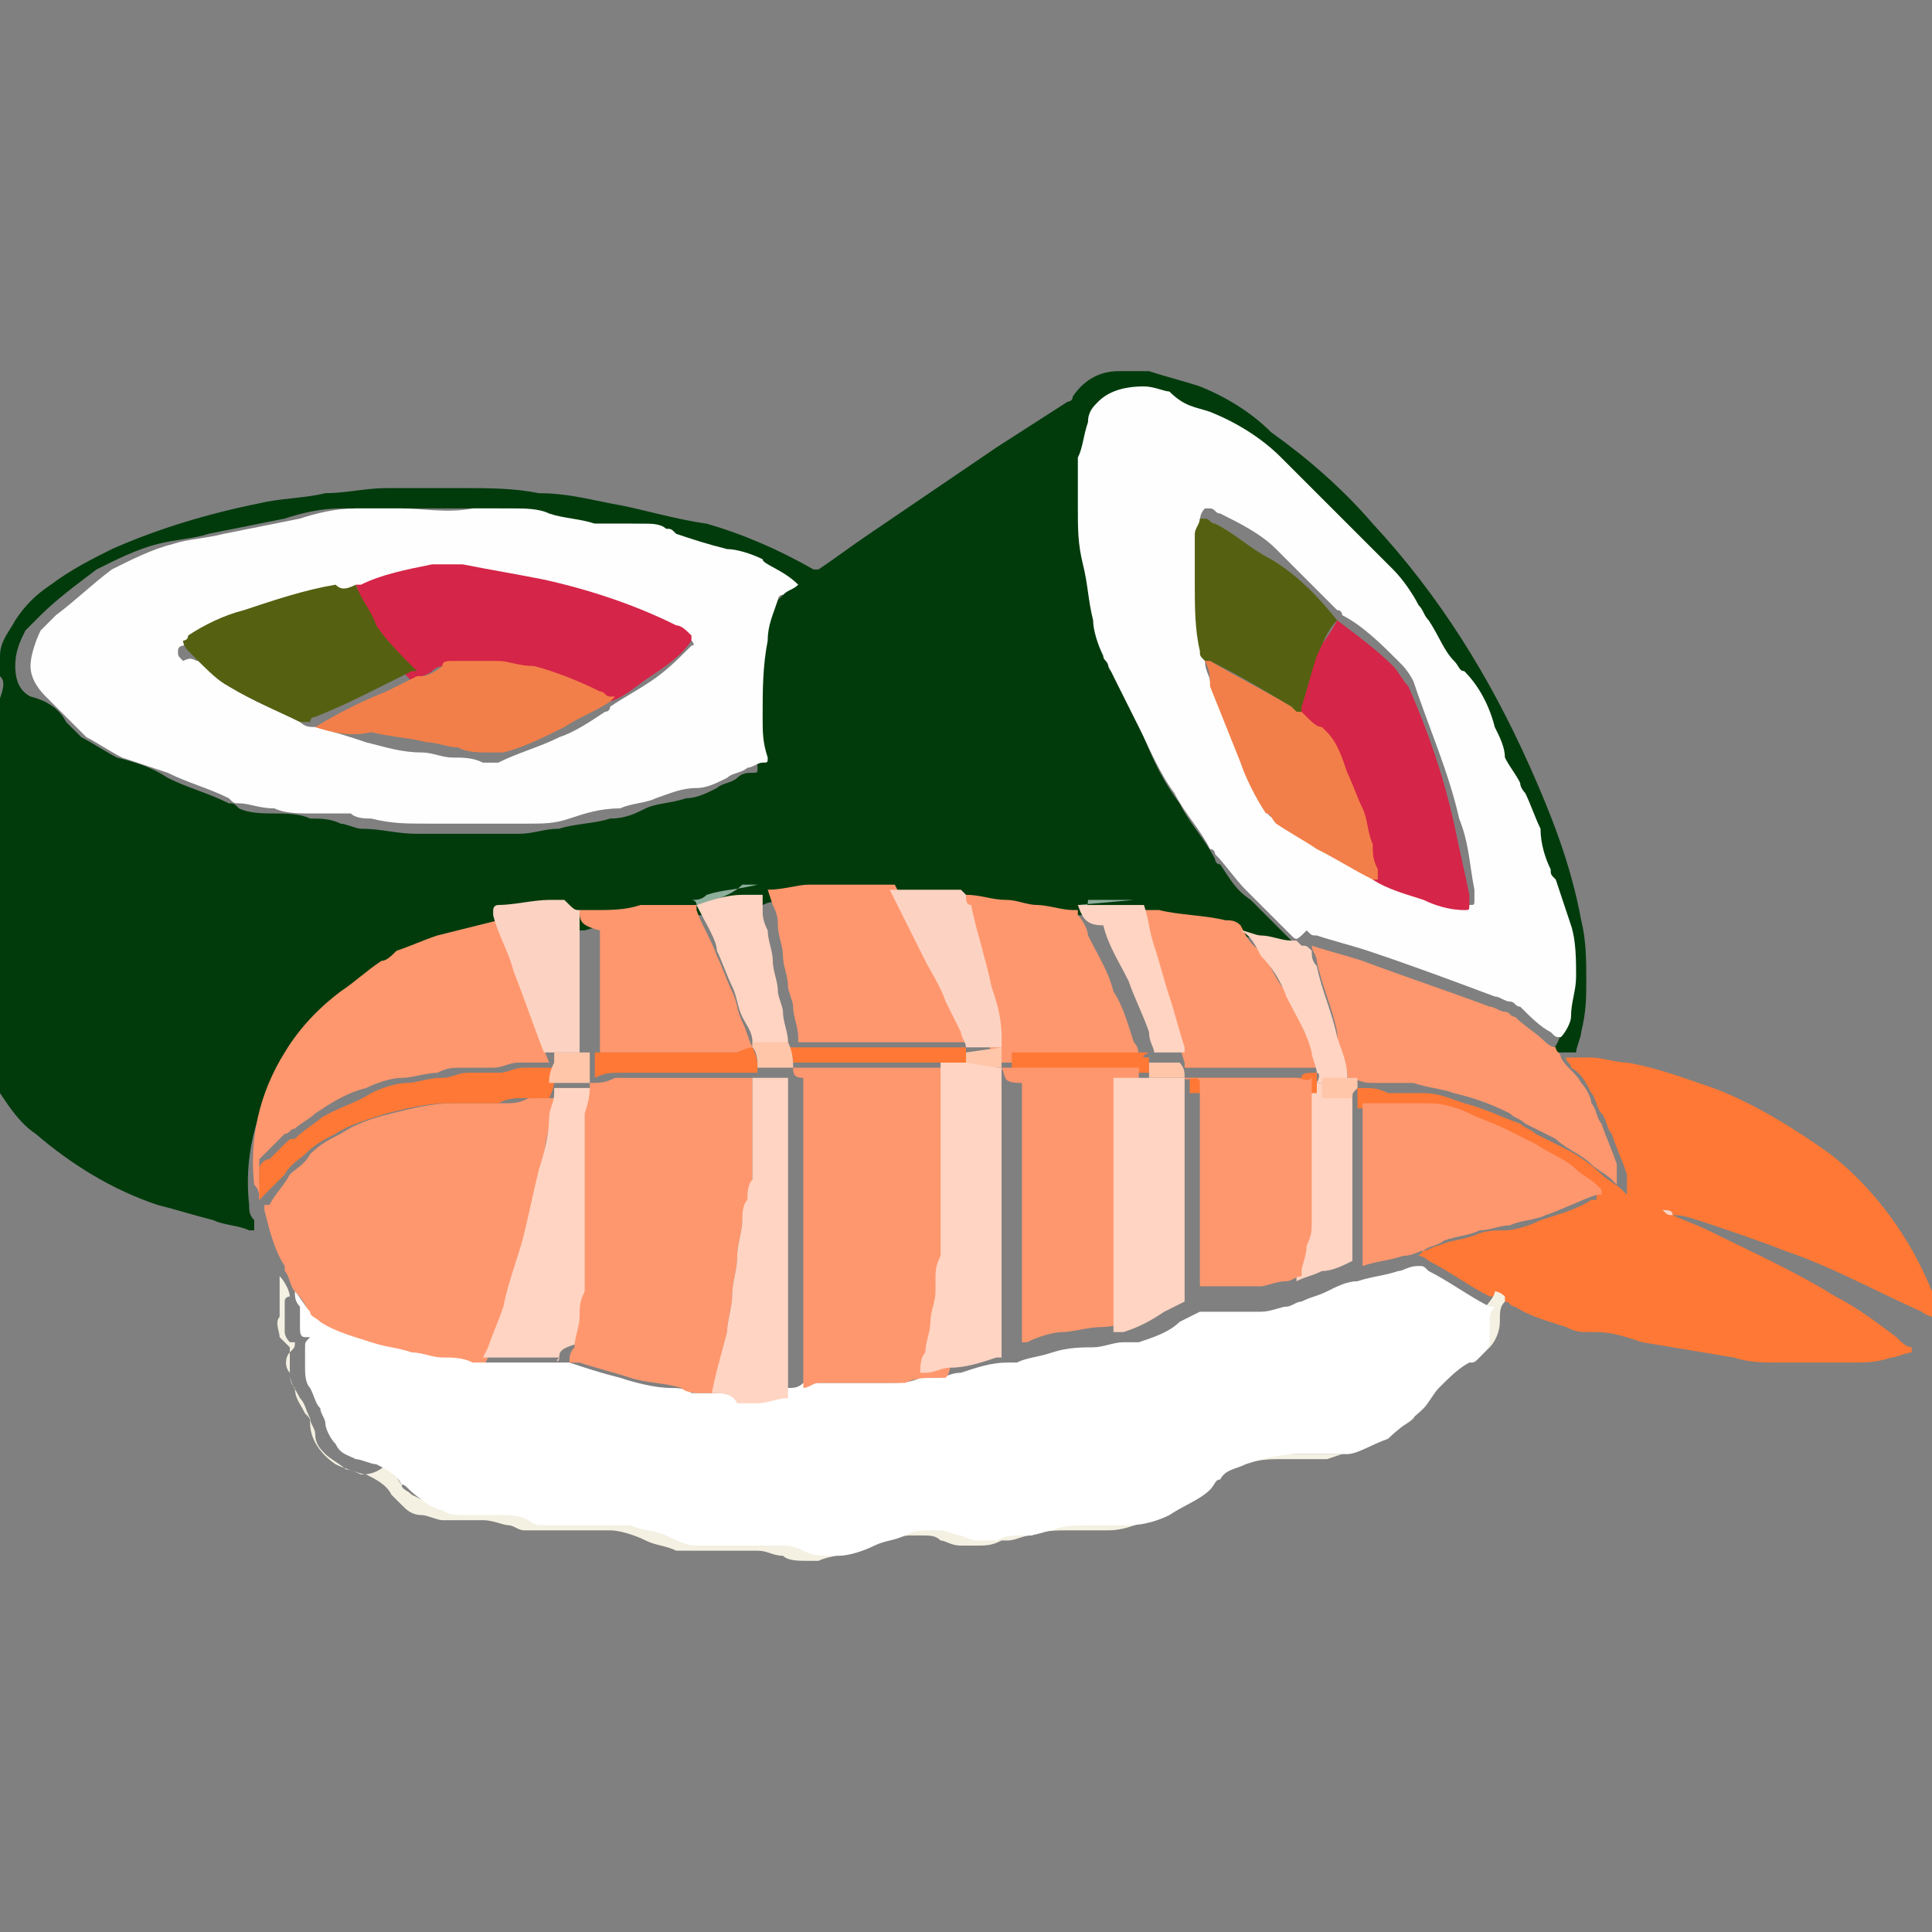 <?xml version="1.0" encoding="utf-8"?>
<!-- Generator: Adobe Illustrator 21.0.0, SVG Export Plug-In . SVG Version: 6.00 Build 0)  -->
<svg version="1.1" id="Слой_1" xmlns="http://www.w3.org/2000/svg" xmlns:xlink="http://www.w3.org/1999/xlink" x="0px" y="0px"
	 viewBox="0 0 38 38" style="enable-background:new 0 0 38 38;" xml:space="preserve">
<rect x="0" y="0" width="38" height="38" fill="#808080" stroke="none"/>
<style type="text/css">
	.st0{fill:#013B0C;}
	.st1{fill:#FF7835;}
	.st2{fill:#F4F0E2;}
	.st3{fill:#8CAE9A;}
	.st4{fill:#FEFEFE;}
	.st5{fill:#FF976E;}
	.st6{fill:#FCD3C2;}
	.st7{fill:#FFD4C2;}
	.st8{fill:#FFFFFF;}
	.st9{fill:#FFC6AA;}
	.st10{fill:#D52548;}
	.st11{fill:#556111;}
	.st12{fill:#F27F49;}
</style>
<path class="st0" d="M0,13.3V13c0,0,0-0.1,0-0.1c0-0.3,0.2-0.5,0.3-0.7c0.2-0.3,0.4-0.5,0.7-0.7c0.4-0.3,0.8-0.5,1.2-0.7
	c0.9-0.4,1.9-0.7,2.9-0.9c0.4-0.1,0.9-0.1,1.3-0.2c0.4,0,0.8-0.1,1.2-0.1c0.5,0,1,0,1.5,0c0.5,0,1,0,1.5,0.1c0.5,0,0.9,0.1,1.4,0.2
	c0.6,0.1,1.2,0.3,1.9,0.4c0.7,0.2,1.4,0.5,2.1,0.9c0,0,0.1,0,0.1,0c0.3-0.2,0.7-0.5,1-0.7l2.5-1.7L21,7.9c0,0,0.1,0,0.1-0.1
	c0.2-0.3,0.5-0.5,0.9-0.5c0.1,0,0.2,0,0.3,0c0.1,0,0.1,0,0.2,0c0,0,0.1,0,0.1,0c0.3,0.1,0.7,0.2,1,0.3c0.5,0.2,1,0.5,1.4,0.9
	c0.7,0.5,1.4,1.1,2,1.8c1.3,1.4,2.3,3,3.1,4.8c0.4,0.9,0.8,1.9,1,3c0.1,0.4,0.1,0.8,0.1,1.2c0,0.3,0,0.6-0.1,1
	c0,0.1-0.1,0.3-0.1,0.4c0,0-0.1,0-0.1,0l-0.4,0l0,0c0.1-0.1,0.2-0.3,0.2-0.4c0.1-0.2,0.1-0.5,0.1-0.8c0-0.3,0-0.7-0.1-1
	c0-0.3-0.1-0.6-0.3-0.9c0-0.1,0-0.1-0.1-0.2c-0.1-0.3-0.2-0.5-0.2-0.8c0-0.3-0.1-0.5-0.3-0.7c0-0.1-0.1-0.2-0.1-0.2
	c-0.1-0.2-0.2-0.3-0.3-0.5c-0.1-0.2-0.2-0.4-0.2-0.6c-0.2-0.4-0.4-0.8-0.6-1.1c-0.1-0.1-0.1-0.2-0.2-0.2c-0.2-0.3-0.4-0.5-0.5-0.8
	c-0.1-0.1-0.1-0.2-0.2-0.3c-0.1-0.3-0.3-0.5-0.5-0.7c-0.2-0.2-0.4-0.4-0.6-0.6c-0.2-0.2-0.5-0.5-0.7-0.7c-0.3-0.3-0.6-0.6-0.9-0.9
	c-0.4-0.4-0.9-0.7-1.4-0.9C23.5,8,23.3,8,23.1,7.9c-0.2-0.1-0.4-0.1-0.5-0.1c-0.3,0-0.6,0.1-0.9,0.3c-0.1,0.1-0.2,0.3-0.2,0.4
	c0,0.2-0.1,0.4-0.2,0.7c0,0.2-0.1,0.3,0,0.5c0,0.2,0,0.3,0,0.5c0,0.4,0.1,0.7,0.1,1.1c0.1,0.4,0.2,0.7,0.2,1.1
	c0,0.2,0.1,0.5,0.2,0.7c0,0.1,0.1,0.1,0.1,0.2c0.1,0.2,0.2,0.4,0.3,0.6c0.1,0.2,0.2,0.4,0.3,0.6c0.2,0.5,0.4,0.9,0.7,1.3
	c0.2,0.4,0.5,0.7,0.7,1.1c0,0,0,0.1,0.1,0.1c0.2,0.3,0.3,0.5,0.6,0.7c0.3,0.3,0.6,0.6,0.9,0.9c0,0,0,0-0.1,0c-0.2,0-0.4-0.1-0.6-0.1
	c-0.1,0-0.3-0.1-0.4-0.1c-0.1,0-0.2-0.1-0.3-0.1c-0.4-0.1-0.8-0.2-1.3-0.2c-0.1,0-0.2,0-0.3,0c0,0,0,0,0,0c0,0,0-0.1-0.1-0.1
	c0,0,0,0,0,0c0,0,0,0,0,0l-1.1,0c0,0-0.1,0-0.1,0s0,0,0,0.1c0,0,0,0-0.1,0c-0.2,0-0.5-0.1-0.7-0.1c-0.2,0-0.4-0.1-0.6-0.1
	c-0.3,0-0.5-0.1-0.8-0.1c0,0,0,0,0,0c0,0,0-0.1-0.1-0.1c-0.2,0-0.4,0-0.7,0c-0.1,0-0.1,0-0.2,0c-0.1,0-0.3,0-0.4,0c0,0,0,0-0.1,0
	l-0.7,0c-0.3,0-0.6,0-1,0c-0.3,0-0.6,0-0.8,0.1c0,0-0.1,0-0.1,0c0-0.1-0.1-0.1-0.1,0c-0.3,0.1-0.6,0.1-1,0.2c-0.1,0-0.2,0-0.3,0.1
	c0,0.1,0,0.1,0,0.1c0,0-0.1,0-0.1,0c-0.3,0-0.7,0-1,0c-0.3,0-0.6,0-0.9,0.1c-0.1,0-0.2,0-0.3,0c0,0,0,0,0,0c0,0-0.1,0-0.1,0
	c-0.1,0-0.2,0-0.3,0c-0.3,0-0.7,0.1-1,0.1c0,0-0.1,0-0.1,0.1c-0.4,0.1-0.8,0.2-1.2,0.3c-0.3,0.1-0.5,0.2-0.8,0.3
	c-0.1,0-0.2,0.1-0.3,0.2c-0.3,0.2-0.6,0.3-0.8,0.6c-0.4,0.3-0.8,0.8-1.1,1.2c-0.5,0.8-0.7,1.7-0.6,2.6c0,0.1,0,0.2,0.1,0.3
	c0,0,0,0,0,0.1l0,0.1c0,0-0.1,0-0.1,0c-0.2-0.1-0.5-0.1-0.7-0.2c-0.4-0.1-0.7-0.2-1.1-0.3c-0.9-0.3-1.7-0.8-2.4-1.4
	c-0.3-0.2-0.5-0.5-0.7-0.8c-0.1-0.1-0.1-0.1-0.1-0.2c0-0.2,0-0.4,0-0.7c0-1,0-2.1,0-3.1c0-0.9,0-1.8,0-2.7c0-0.2,0-0.5,0-0.7
	c0,0,0-0.1,0-0.1C0.1,13.5,0.1,13.4,0,13.3C0,13.3,0,13.3,0,13.3z M15.7,11.5C15.7,11.4,15.7,11.4,15.7,11.5c-0.3-0.2-0.7-0.4-1-0.5
	c-0.2-0.1-0.4-0.1-0.7-0.2c-0.3-0.1-0.7-0.2-1-0.3c-0.1,0-0.1-0.1-0.2-0.1c-0.1,0-0.2-0.1-0.4-0.1c-0.2,0-0.3,0-0.5,0
	c-0.2,0-0.3,0-0.5,0c-0.3,0-0.6-0.1-0.9-0.2c-0.2,0-0.5-0.1-0.7-0.1c-0.3,0-0.5,0-0.8,0c-0.5,0-0.9,0-1.4,0c-0.3,0-0.6,0-0.9,0
	c-0.4,0-0.8,0.1-1.1,0.2c-0.5,0.1-1,0.2-1.5,0.3c-0.3,0.1-0.6,0.1-1,0.2c-0.4,0.1-0.8,0.3-1.2,0.5c-0.4,0.3-0.8,0.6-1.1,0.9
	c-0.1,0.1-0.2,0.2-0.3,0.3c-0.1,0.2-0.2,0.4-0.2,0.7c0,0.3,0.1,0.5,0.3,0.6C1,13.8,1.2,14,1.3,14.2c0.1,0.1,0.2,0.2,0.3,0.3
	c0.2,0.1,0.5,0.3,0.7,0.4C2.7,15,3,15.1,3.3,15.3c0.4,0.2,0.8,0.3,1.2,0.5c0.1,0,0.1,0,0.2,0.1c0.2,0.1,0.5,0.1,0.7,0.1
	c0.2,0,0.5,0,0.7,0.1c0.2,0,0.4,0,0.6,0.1c0.1,0,0.3,0.1,0.4,0.1c0.4,0,0.7,0.1,1.1,0.1c0.3,0,0.6,0,1,0c0.2,0,0.4,0,0.6,0
	c0.1,0,0.3,0,0.4,0c0.3,0,0.5-0.1,0.8-0.1c0.3-0.1,0.7-0.1,1-0.2c0.3,0,0.5-0.1,0.7-0.2c0.2-0.1,0.5-0.1,0.8-0.2
	c0.2,0,0.4-0.1,0.6-0.2c0.1-0.1,0.3-0.1,0.4-0.2c0.1-0.1,0.2-0.1,0.3-0.1c0.1,0,0.1,0,0.1-0.1c0,0,0,0,0,0c0-0.3-0.1-0.5-0.1-0.8
	c0-0.5,0-1,0.1-1.5c0.1-0.3,0.1-0.6,0.2-0.8c0-0.1,0.1-0.1,0.1-0.1C15.5,11.6,15.6,11.5,15.7,11.5L15.7,11.5z"/>
<path class="st1" d="M32.9,23.9c0.2,0.1,0.5,0.2,0.7,0.3c0.8,0.4,1.7,0.8,2.5,1.3c0.4,0.2,0.8,0.5,1.2,0.8c0.1,0.1,0.2,0.2,0.3,0.2
	c0,0,0,0,0,0c0,0,0,0,0,0.1c-0.1,0-0.3,0.1-0.4,0.1c-0.3,0.1-0.5,0.1-0.8,0.1c-0.5,0-0.9,0-1.4,0c-0.3,0-0.6,0-0.9-0.1
	c-0.6-0.1-1.2-0.2-1.8-0.3c-0.3-0.1-0.6-0.2-0.9-0.2c-0.1,0-0.1,0-0.2,0c-0.1,0-0.2,0-0.4-0.1c-0.3-0.1-0.7-0.2-1-0.4
	c-0.1,0-0.1-0.1-0.2-0.1c-0.1-0.1-0.1-0.1-0.2-0.1c0,0,0,0-0.1,0c-0.4-0.2-0.8-0.5-1.2-0.7c0,0-0.1-0.1-0.2-0.1c0,0,0,0,0.1-0.1
	c0.1,0,0.2-0.1,0.3-0.1c0.2-0.1,0.4-0.1,0.7-0.2c0.2-0.1,0.4-0.1,0.6-0.1c0.2,0,0.5-0.1,0.7-0.2c0.3-0.1,0.7-0.2,1-0.4
	c0,0,0.1,0,0.1,0c0,0,0,0,0-0.1c0,0,0,0,0,0c0,0-0.1-0.1-0.1-0.1c-0.1-0.1-0.3-0.2-0.4-0.3c-0.3-0.2-0.5-0.4-0.8-0.5
	c-0.2-0.1-0.4-0.2-0.6-0.3c-0.2-0.1-0.5-0.2-0.7-0.3c-0.3-0.1-0.5-0.2-0.8-0.2c-0.2,0-0.3,0-0.5,0c-0.1,0-0.3,0-0.4,0
	c-0.1,0-0.1,0-0.2,0c-0.1,0-0.1,0-0.2,0l0,0c0-0.1,0-0.1,0-0.2c0-0.1,0-0.1,0-0.2c0,0,0,0,0.1,0c0.2,0,0.3,0,0.5,0.1c0,0,0,0,0,0
	c0.1,0,0.3,0,0.4,0c0.1,0,0.2,0,0.3,0c0.3,0,0.5,0.1,0.8,0.2c0.4,0.1,0.8,0.3,1.1,0.4c0.1,0.1,0.2,0.1,0.3,0.2
	c0.2,0.1,0.4,0.2,0.6,0.3c0.2,0.1,0.5,0.3,0.7,0.5c0.1,0.1,0.3,0.2,0.4,0.3c0,0,0.1,0.1,0.1,0.1c0,0,0,0,0,0c0,0,0,0,0,0
	c0-0.1,0-0.3,0-0.4c-0.1-0.3-0.2-0.5-0.3-0.8c-0.1-0.1-0.1-0.3-0.2-0.4c-0.1-0.1-0.1-0.3-0.2-0.4c-0.1-0.2-0.2-0.4-0.4-0.5
	c0-0.1-0.1-0.1-0.1-0.2l0.4,0c0,0,0.1,0,0.1,0c0.2,0,0.5,0.1,0.7,0.1c0.6,0.1,1.1,0.3,1.7,0.5c0.8,0.3,1.6,0.8,2.3,1.3
	c0.9,0.7,1.6,1.7,2,2.7c0.1,0.1,0.1,0.3,0.1,0.4c0,0.1,0,0.1,0.1,0.2c0,0,0,0,0,0V26c-0.1-0.1-0.3-0.1-0.4-0.2
	c-0.9-0.4-1.8-0.9-2.7-1.2c-0.5-0.2-1.1-0.4-1.7-0.6C33.1,23.9,33,23.9,32.9,23.9c0-0.1-0.1-0.1-0.2-0.1
	C32.8,23.9,32.9,23.9,32.9,23.9z M32.7,23.8C32.7,23.8,32.7,23.8,32.7,23.8C32.7,23.8,32.7,23.8,32.7,23.8
	C32.7,23.8,32.7,23.8,32.7,23.8C32.7,23.8,32.7,23.8,32.7,23.8L32.7,23.8z"/>
<path class="st2" d="M29.4,25.4c0.1,0,0.2,0.1,0.2,0.1c0,0,0,0,0,0.1c-0.1,0.1-0.1,0.2-0.1,0.4c0,0.2-0.1,0.4-0.2,0.5
	c-0.1,0.1-0.2,0.2-0.3,0.2c-0.1,0-0.1,0.1-0.2,0.1c-0.1,0-0.1,0.1-0.2,0.1c-0.2,0.2-0.3,0.3-0.4,0.5c-0.1,0.2-0.3,0.3-0.4,0.5
	c-0.1,0.1-0.3,0.2-0.5,0.3c-0.2,0.1-0.4,0.2-0.6,0.3c-0.2,0.1-0.3,0.1-0.5,0.1c-0.1,0-0.2,0-0.3,0c-0.1,0-0.2,0-0.3,0
	c-0.1,0-0.2,0-0.3,0c0,0-0.1,0-0.1,0c0,0,0,0-0.1,0c-0.2,0-0.4,0.1-0.6,0.1c-0.1,0-0.2,0.1-0.3,0.1c-0.1,0-0.2,0.1-0.2,0.1
	c-0.1,0.1-0.3,0.2-0.4,0.3c-0.1,0.1-0.3,0.2-0.5,0.3c-0.2,0.1-0.5,0.2-0.7,0.2c-0.1,0-0.2,0-0.3,0.1c-0.1,0-0.2,0-0.2,0
	c0,0-0.1,0-0.1,0c0,0-0.1,0-0.1,0c-0.1,0-0.1,0-0.2,0c-0.2,0-0.4,0-0.6,0.1c-0.2,0.1-0.4,0.1-0.6,0.1c-0.1,0-0.2,0-0.3,0
	c0,0,0,0-0.1,0c-0.1,0-0.1,0-0.2,0c0,0-0.1,0-0.1,0h-0.2c-0.2,0-0.4,0-0.5-0.1c-0.2-0.1-0.4-0.1-0.6-0.1c-0.1,0-0.2,0-0.2,0
	c-0.2,0-0.4,0.1-0.5,0.2c-0.2,0.1-0.4,0.2-0.7,0.2c-0.1,0-0.2,0-0.3,0.1c0,0-0.1,0-0.1,0.1h-0.3c0,0,0,0-0.1,0
	c-0.1,0-0.3-0.1-0.4-0.1c-0.2-0.1-0.4-0.1-0.6-0.1c-0.2,0-0.3,0-0.5,0.1c-0.1,0-0.3,0-0.5,0c-0.2,0-0.4,0-0.7-0.1
	c-0.3-0.1-0.5-0.2-0.8-0.2c-0.1,0-0.3-0.1-0.4-0.1c-0.1,0-0.1,0-0.2,0c0,0-0.1,0-0.1,0c0,0,0,0,0,0c-0.1,0-0.3,0-0.4,0
	c0,0,0,0-0.1,0c-0.2,0-0.4,0-0.5,0c-0.2,0-0.3,0-0.5-0.1c-0.2,0-0.3-0.1-0.5-0.1c-0.1,0-0.2,0-0.3-0.1c-0.1,0-0.2,0-0.2,0
	c0,0,0,0-0.1,0c-0.1,0-0.2,0-0.3,0c0,0-0.1,0-0.1,0c0,0-0.1,0-0.1,0c-0.3,0-0.5-0.1-0.7-0.2c-0.1-0.1-0.2-0.1-0.2-0.2
	c0,0-0.1-0.1-0.1-0.2c-0.1-0.1-0.1-0.2-0.2-0.2C7.4,29,7.2,29,7.1,29c-0.2-0.1-0.3-0.1-0.5-0.2c-0.3-0.2-0.5-0.5-0.5-0.8
	c0-0.1,0-0.1-0.1-0.2c-0.1-0.2-0.2-0.3-0.2-0.5c-0.1-0.1-0.1-0.2-0.1-0.4c0,0,0-0.1,0-0.1c0-0.1,0-0.2,0-0.3c0,0,0,0,0,0
	c0,0-0.1-0.1-0.1-0.1c0,0-0.1-0.1-0.1-0.1c0-0.1-0.1-0.3,0-0.4c0-0.1,0-0.2,0-0.2c0-0.1,0-0.2,0-0.2s0-0.2,0-0.3c0,0,0-0.1,0-0.1
	c0.1,0.1,0.2,0.3,0.2,0.4c0,0-0.1,0-0.1,0.1c0,0.1,0,0.1,0,0.2c0,0.1,0,0.3,0,0.4c0,0.1,0.1,0.2,0.1,0.2c0,0,0.1,0,0.1,0
	c0,0,0,0,0,0c0,0.1,0,0.1-0.1,0.2c-0.1,0.1-0.1,0.3,0,0.4c0,0.2,0.1,0.3,0.2,0.5c0.1,0.1,0.1,0.2,0.2,0.4c0,0.1,0.1,0.2,0.1,0.3
	c0,0.2,0.1,0.3,0.2,0.4c0.1,0.1,0.3,0.2,0.4,0.3c0.1,0,0.3,0.1,0.4,0.1c0.2,0.1,0.4,0.2,0.5,0.4c0.1,0.1,0.1,0.1,0.2,0.2
	c0.1,0.1,0.2,0.2,0.4,0.2c0.1,0,0.3,0.1,0.4,0.1c0.2,0,0.4,0,0.5,0c0.1,0,0.2,0,0.3,0c0.2,0,0.4,0.1,0.5,0.1c0.1,0,0.2,0.1,0.3,0.1
	c0.1,0,0.2,0,0.2,0c0.1,0,0.2,0,0.3,0c0.1,0,0.1,0,0.2,0c0,0,0,0,0.1,0c0.1,0,0.2,0,0.3,0c0.2,0,0.4,0,0.6,0c0.2,0,0.5,0.1,0.7,0.2
	c0.2,0.1,0.4,0.1,0.6,0.2c0.1,0,0.1,0,0.2,0c0.1,0,0.2,0,0.3,0c0.1,0,0.1,0,0.2,0c0,0,0.1,0,0.1,0c0.1,0,0.2,0,0.2,0
	c0.1,0,0.1,0,0.2,0c0.1,0,0.2,0,0.2,0c0,0,0.1,0,0.1,0c0,0,0,0,0.1,0c0.2,0,0.3,0.1,0.5,0.1c0.1,0.1,0.3,0.1,0.5,0.1
	c0.1,0,0.2,0,0.2,0c0.2-0.1,0.5-0.1,0.7-0.2c0.2-0.1,0.4-0.2,0.6-0.2c0.2,0,0.3-0.1,0.5-0.1c0.1,0,0.1,0,0.2,0c0.2,0,0.3,0,0.4,0.1
	c0.1,0,0.2,0.1,0.4,0.1c0.1,0,0.2,0,0.3,0c0.2,0,0.3,0,0.5-0.1c0,0,0.1,0,0.1,0c0.2,0,0.3-0.1,0.5-0.1c0.2-0.1,0.5-0.1,0.7-0.1
	c0.2,0,0.3,0,0.5,0c0.1,0,0.2,0,0.3,0c0.3,0,0.5-0.1,0.8-0.2c0.3-0.1,0.5-0.3,0.8-0.5c0.1,0,0.1-0.1,0.2-0.2
	c0.2-0.1,0.3-0.2,0.5-0.3c0.3-0.1,0.6-0.2,1-0.2c0.1,0,0.1,0,0.2,0c0.1,0,0.2,0,0.4,0c0.1,0,0.1,0,0.2,0c0.1,0,0.1,0,0.2,0
	c0.3-0.1,0.6-0.2,0.8-0.3c0.3-0.2,0.5-0.3,0.7-0.6c0,0,0,0,0,0c0.1-0.1,0.2-0.3,0.3-0.4c0.2-0.2,0.3-0.4,0.6-0.5
	c0.1,0,0.2-0.1,0.2-0.1c0.1-0.1,0.2-0.2,0.2-0.3c0,0,0,0,0,0c0-0.1,0-0.2,0-0.3c0,0,0-0.1,0-0.1C29.3,25.6,29.4,25.5,29.4,25.4z"/>
<path class="st3" d="M22,7.3C22,7.3,22,7.3,22,7.3l0.5,0c0,0,0,0,0,0c-0.1,0-0.1,0-0.2,0C22.2,7.3,22.1,7.3,22,7.3z"/>
<path class="st4" d="M15.7,11.5c-0.1,0.1-0.2,0.1-0.3,0.2c-0.1,0-0.1,0.1-0.1,0.1c-0.1,0.3-0.2,0.5-0.2,0.8c-0.1,0.5-0.1,1-0.1,1.5
	c0,0.3,0,0.5,0.1,0.8c0,0,0,0,0,0c0,0.1,0,0.1-0.1,0.1c-0.1,0-0.2,0.1-0.3,0.1c-0.1,0.1-0.3,0.1-0.4,0.2c-0.2,0.1-0.4,0.2-0.6,0.2
	c-0.3,0-0.5,0.1-0.8,0.2c-0.2,0.1-0.5,0.1-0.7,0.2c-0.4,0-0.7,0.1-1,0.2c-0.3,0.1-0.5,0.1-0.8,0.1c-0.1,0-0.3,0-0.4,0
	c-0.2,0-0.4,0-0.6,0c-0.3,0-0.6,0-1,0c-0.4,0-0.7,0-1.1-0.1c-0.1,0-0.3,0-0.4-0.1C6.5,16,6.3,16,6.1,16c-0.2,0-0.5,0-0.7-0.1
	c-0.3,0-0.5-0.1-0.7-0.1c-0.1,0-0.1,0-0.2-0.1c-0.4-0.2-0.8-0.3-1.2-0.5C3,15.1,2.7,15,2.4,14.9c-0.2-0.1-0.5-0.3-0.7-0.4
	c-0.1-0.1-0.2-0.2-0.3-0.3C1.2,14,1,13.8,0.9,13.7c-0.2-0.2-0.3-0.4-0.3-0.6c0-0.2,0.1-0.5,0.2-0.7c0.1-0.1,0.2-0.2,0.3-0.3
	c0.4-0.3,0.7-0.6,1.1-0.9c0.4-0.2,0.8-0.4,1.2-0.5c0.3-0.1,0.6-0.1,1-0.2c0.5-0.1,1-0.2,1.5-0.3C6.2,10.1,6.6,10,7,10
	c0.3,0,0.6,0,0.9,0c0.4,0,0.9,0.1,1.4,0c0.3,0,0.5,0,0.8,0c0.2,0,0.5,0,0.7,0.1c0.3,0.1,0.6,0.1,0.9,0.2c0.2,0,0.3,0,0.5,0
	c0.2,0,0.3,0,0.5,0c0.1,0,0.3,0,0.4,0.1c0.1,0,0.1,0,0.2,0.1c0.3,0.1,0.6,0.2,1,0.3c0.2,0,0.5,0.1,0.7,0.2
	C15,11.1,15.4,11.2,15.7,11.5C15.7,11.4,15.7,11.4,15.7,11.5z M6.2,14.3C6.2,14.3,6.2,14.3,6.2,14.3c0.4,0.1,0.7,0.2,1,0.3
	c0.4,0.1,0.7,0.2,1.1,0.2c0.2,0,0.4,0.1,0.6,0.1c0.2,0,0.4,0,0.6,0.1c0.1,0,0.2,0,0.3,0c0.4-0.2,0.8-0.3,1.2-0.5
	c0.3-0.1,0.6-0.3,0.9-0.5c0,0,0.1,0,0.1-0.1c0.3-0.2,0.5-0.3,0.8-0.5c0.3-0.2,0.5-0.4,0.8-0.7c0,0,0.1,0,0-0.1
	c-0.1,0-0.2-0.1-0.3-0.2c-0.8-0.4-1.7-0.7-2.6-0.9c-0.5-0.1-1.1-0.3-1.6-0.3c-0.1,0-0.3,0-0.4,0c-0.1,0-0.1,0-0.2,0
	c-0.5,0.1-0.9,0.2-1.4,0.4c0,0-0.1,0-0.1,0c-0.2,0-0.3,0-0.5,0.1c-0.6,0.1-1.2,0.3-1.8,0.5c-0.4,0.1-0.7,0.3-1.1,0.5
	c0,0-0.1,0-0.1,0.1c0,0.1,0,0.1,0.1,0.2C3.8,12.9,3.8,13,3.9,13c0.2,0.2,0.4,0.3,0.6,0.5C5,13.8,5.5,14,5.9,14.2
	C6,14.3,6.1,14.3,6.2,14.3z"/>
<path class="st4" d="M25.4,18.4c-0.3-0.3-0.6-0.6-0.9-0.9c-0.2-0.2-0.4-0.5-0.6-0.7c0,0,0-0.1-0.1-0.1c-0.2-0.4-0.5-0.7-0.7-1.1
	c-0.3-0.4-0.5-0.9-0.7-1.3c-0.1-0.2-0.2-0.4-0.3-0.6c-0.1-0.2-0.2-0.4-0.3-0.6c0-0.1-0.1-0.1-0.1-0.2c-0.1-0.2-0.2-0.5-0.2-0.7
	c-0.1-0.4-0.1-0.7-0.2-1.1c-0.1-0.4-0.1-0.7-0.1-1.1c0-0.2,0-0.3,0-0.5c0-0.2,0-0.3,0-0.5c0.1-0.2,0.1-0.4,0.2-0.7
	c0-0.2,0.1-0.3,0.2-0.4c0.2-0.2,0.5-0.3,0.9-0.3c0.2,0,0.4,0.1,0.5,0.1C23.3,8,23.5,8,23.8,8.1c0.5,0.2,1,0.5,1.4,0.9
	c0.3,0.3,0.6,0.6,0.9,0.9c0.2,0.2,0.5,0.5,0.7,0.7c0.2,0.2,0.4,0.4,0.6,0.6c0.2,0.2,0.4,0.5,0.5,0.7c0.1,0.1,0.1,0.2,0.2,0.3
	c0.2,0.3,0.3,0.6,0.5,0.8c0.1,0.1,0.1,0.2,0.2,0.2c0.3,0.3,0.5,0.7,0.6,1.1c0.1,0.2,0.2,0.4,0.2,0.6c0.1,0.2,0.2,0.3,0.3,0.5
	c0,0.1,0.1,0.2,0.1,0.2c0.1,0.2,0.2,0.5,0.3,0.7c0,0.3,0.1,0.6,0.2,0.8c0,0.1,0,0.1,0.1,0.2c0.1,0.3,0.2,0.6,0.3,0.9
	c0.1,0.3,0.1,0.7,0.1,1c0,0.3-0.1,0.5-0.1,0.8c0,0.1-0.1,0.3-0.2,0.4c-0.1,0-0.1,0-0.2-0.1c-0.2-0.1-0.4-0.3-0.6-0.5
	c-0.1,0-0.1-0.1-0.2-0.1c-0.1,0-0.2-0.1-0.3-0.1c-0.8-0.3-1.6-0.6-2.5-0.9c-0.3-0.1-0.7-0.2-1-0.3c-0.1,0-0.1,0-0.2-0.1
	C25.5,18.5,25.5,18.5,25.4,18.4z M23.7,13C23.7,13,23.7,13,23.7,13c0,0.2,0.1,0.3,0.1,0.4c0.2,0.5,0.4,1,0.6,1.5
	c0.2,0.4,0.3,0.7,0.5,1c0,0.1,0.1,0.2,0.2,0.2c0.3,0.2,0.5,0.4,0.8,0.5c0.3,0.2,0.7,0.4,1.1,0.6c0,0,0.1,0.1,0.1,0
	c0.3,0.1,0.6,0.3,1,0.4c0.3,0.1,0.5,0.2,0.8,0.2c0.1,0,0.1,0,0.1-0.1c0-0.1,0-0.1,0-0.2c-0.1-0.5-0.1-0.9-0.3-1.4
	c-0.2-0.9-0.6-1.8-0.9-2.7c-0.1-0.2-0.2-0.3-0.3-0.4c0,0,0,0,0,0c-0.3-0.3-0.7-0.7-1.1-0.9c0,0,0-0.1-0.1-0.1
	c-0.4-0.4-0.8-0.8-1.2-1.2c-0.3-0.3-0.7-0.5-1.1-0.7c-0.1,0-0.1-0.1-0.2-0.1c0,0-0.1,0-0.1,0c-0.1,0.1-0.1,0.2-0.1,0.3
	c0,0.3-0.1,0.6,0,1c0,0.4,0.1,0.9,0.1,1.3C23.6,12.9,23.7,12.9,23.7,13z"/>
<path class="st5" d="M5.8,25.4c-0.1-0.1-0.1-0.3-0.2-0.4c0,0,0-0.1,0-0.1c-0.2-0.3-0.3-0.7-0.4-1.1c0,0,0,0,0,0l0-0.1c0,0,0,0,0.1,0
	c0.1-0.2,0.3-0.4,0.4-0.6c0.1-0.1,0.3-0.2,0.4-0.4c0.2-0.2,0.4-0.3,0.6-0.4c0.3-0.2,0.6-0.3,1-0.4c0.4-0.1,0.8-0.2,1.2-0.2
	c0,0,0,0,0,0c0,0,0.1,0,0.2,0c0.1,0,0.2,0,0.3,0c0.1,0,0.2,0,0.3,0c0.1,0,0.1,0,0.2,0c0.2,0,0.3,0,0.5-0.1c0.1,0,0.2,0,0.2,0
	c0.1,0,0.2,0,0.3,0c0,0,0,0,0,0.1c0,0.2-0.1,0.3-0.1,0.5c-0.1,0.3-0.1,0.7-0.2,1c-0.1,0.4-0.2,0.9-0.3,1.3c-0.1,0.5-0.3,1-0.4,1.4
	c-0.1,0.3-0.2,0.5-0.3,0.8l-0.1,0.2c-0.1,0-0.1,0-0.2,0c-0.2,0-0.4,0-0.6-0.1c-0.2,0-0.4-0.1-0.6-0.1c-0.3,0-0.5-0.1-0.8-0.2
	c-0.4-0.1-0.7-0.3-1-0.4c-0.1,0-0.1-0.1-0.2-0.2C6,25.6,5.9,25.5,5.8,25.4z"/>
<path class="st5" d="M5.1,23.6c0-0.1,0-0.2-0.1-0.3c-0.1-0.9,0.1-1.8,0.6-2.6c0.3-0.5,0.7-0.9,1.1-1.2c0.3-0.2,0.5-0.4,0.8-0.6
	c0.1,0,0.2-0.1,0.3-0.2c0.3-0.1,0.5-0.2,0.8-0.3c0.4-0.1,0.8-0.2,1.2-0.3c0,0,0,0.1,0,0.1c0.1,0.4,0.3,0.7,0.4,1.1
	c0.2,0.5,0.4,1.1,0.6,1.6v0c0,0-0.1,0-0.1,0c-0.1,0-0.2,0-0.3,0c-0.1,0-0.2,0-0.2,0c-0.2,0-0.3,0.1-0.5,0.1c-0.1,0-0.1,0-0.2,0
	c-0.1,0-0.2,0-0.4,0c-0.2,0-0.3,0-0.5,0.1c-0.2,0-0.5,0.1-0.7,0.1s-0.5,0.1-0.7,0.2c-0.4,0.1-0.7,0.3-1,0.5
	c-0.1,0.1-0.3,0.2-0.4,0.3c-0.1,0-0.1,0.1-0.2,0.1c-0.1,0.1-0.2,0.2-0.3,0.3c-0.1,0.1-0.1,0.1-0.2,0.2c0,0,0,0,0,0.1
	c0,0.1,0,0.2,0,0.4C5.2,23.5,5.2,23.5,5.1,23.6z"/>
<path class="st5" d="M25.8,18.6c0.3,0.1,0.7,0.2,1,0.3c0.8,0.3,1.7,0.6,2.5,0.9c0.1,0,0.2,0.1,0.3,0.1c0.1,0,0.1,0.1,0.2,0.1
	c0.2,0.2,0.4,0.3,0.6,0.5c0,0,0.1,0.1,0.2,0.1l0,0c0,0.1,0.1,0.1,0.1,0.2c0.1,0.2,0.3,0.3,0.4,0.5c0.1,0.1,0.2,0.3,0.2,0.4
	c0.1,0.1,0.1,0.3,0.2,0.4c0.1,0.3,0.2,0.5,0.3,0.8c0,0.1,0,0.3,0,0.4c0,0,0,0,0,0c0,0,0,0,0,0c0,0-0.1-0.1-0.1-0.1
	c-0.1-0.1-0.3-0.2-0.4-0.3c-0.2-0.2-0.5-0.3-0.7-0.5c-0.2-0.1-0.4-0.2-0.6-0.3c-0.1-0.1-0.2-0.1-0.3-0.2c-0.4-0.2-0.7-0.3-1.1-0.4
	c-0.3-0.1-0.5-0.1-0.8-0.2c-0.1,0-0.2,0-0.3,0c-0.1,0-0.3,0-0.4,0c0,0,0,0,0,0c-0.2,0-0.3,0-0.5-0.1c0,0,0,0-0.1,0h0
	c0,0,0-0.1,0-0.1c-0.1-0.3-0.2-0.5-0.2-0.8c-0.1-0.5-0.3-0.9-0.4-1.4C25.9,18.8,25.8,18.7,25.8,18.6z"/>
<path class="st5" d="M15.1,17.5c0.3,0,0.6-0.1,0.8-0.1c0.3,0,0.6,0,1,0l0.7,0c0,0,0,0,0,0l0.7,1.4l0,0c0.1,0.3,0.3,0.6,0.4,0.8
	c0.1,0.2,0.2,0.4,0.3,0.6c0.1,0.1,0.1,0.2,0.1,0.3h-0.7c0,0-0.1,0-0.1,0c-0.1,0-0.1,0-0.2,0h-2c-0.1,0-0.3,0-0.4,0c0,0,0-0.1,0-0.1
	c0-0.2-0.1-0.4-0.1-0.6c0-0.1-0.1-0.3-0.1-0.4c0-0.2-0.1-0.4-0.1-0.6c0-0.2-0.1-0.4-0.1-0.6c0-0.1,0-0.2-0.1-0.4L15.1,17.5
	C15,17.5,15.1,17.5,15.1,17.5z"/>
<path class="st5" d="M11.4,17.9c0.1,0,0.2,0,0.3,0c0.3,0,0.6,0,0.9-0.1c0.3,0,0.7,0,1,0c0,0,0.1,0,0.1,0l0,0c0,0,0,0,0,0.1
	c0.1,0.3,0.3,0.6,0.4,0.9c0.1,0.2,0.2,0.5,0.3,0.7c0.1,0.2,0.1,0.4,0.2,0.6c0.1,0.2,0.1,0.3,0.2,0.5c0,0,0,0.1,0,0.1
	c-0.1,0-0.2,0-0.2,0c-0.1,0-0.1,0-0.2,0h-0.3c0,0-0.1,0-0.1,0c-0.1,0-0.2,0-0.2,0c-0.1,0-0.1,0-0.2,0c-0.1,0-0.2,0-0.2,0
	c-0.2,0-0.3,0-0.5,0c0,0,0,0,0,0c-0.1,0-0.3,0-0.4,0c-0.1,0-0.3,0-0.4,0c-0.1,0-0.2,0-0.3,0c0,0,0-0.1,0-0.1c0-0.1,0-0.2,0-0.3
	c0-0.1,0-0.2,0-0.3c0-0.1,0-0.2,0-0.3c0-0.1,0-0.2,0-0.3c0-0.1,0-0.2,0-0.4c0-0.1,0-0.2,0-0.3c0-0.1,0-0.3,0-0.4
	C11.4,18.2,11.4,18.1,11.4,17.9z"/>
<path class="st5" d="M19,17.6c0.3,0,0.5,0.1,0.8,0.1c0.2,0,0.4,0.1,0.6,0.1c0.2,0,0.5,0.1,0.7,0.1c0,0,0,0,0.1,0l0,0
	c0,0,0,0.1,0,0.1c0.1,0.1,0.2,0.3,0.2,0.4c0.2,0.4,0.4,0.7,0.5,1.1c0.2,0.3,0.3,0.7,0.4,1c0.1,0.1,0.1,0.2,0.1,0.4
	c-0.1,0-0.1,0-0.2,0c-0.1,0-0.2,0-0.3,0c-0.1,0-0.3,0-0.4,0c-0.1,0-0.3,0-0.4,0c-0.2,0-0.3,0-0.5,0c-0.1,0-0.2,0-0.3,0
	c0,0-0.1,0-0.1,0c-0.1,0-0.2,0-0.4,0c-0.1,0-0.2,0-0.3,0h0c0-0.1,0-0.2,0-0.2c-0.1-0.3-0.2-0.6-0.2-1c-0.1-0.5-0.3-1.1-0.4-1.6
	C19,17.7,19,17.6,19,17.6z"/>
<path class="st5" d="M22.5,17.9c0.1,0,0.2,0,0.3,0c0.4,0.1,0.9,0.1,1.3,0.2c0.1,0,0.2,0,0.3,0.1c0.1,0.2,0.2,0.4,0.4,0.5
	c0.2,0.3,0.3,0.6,0.5,0.8c0.2,0.4,0.3,0.7,0.5,1.1c0.1,0.1,0.1,0.3,0.1,0.4c0,0,0,0-0.1,0c-0.1,0-0.2,0-0.3,0c-0.1,0-0.2,0-0.4,0
	c0,0,0,0-0.1,0c-0.1,0-0.1,0-0.2,0c0,0-0.1,0-0.1,0c-0.1,0-0.3,0-0.4,0c-0.1,0-0.2,0-0.3,0c0,0,0,0,0,0c0,0-0.1,0-0.1,0
	c-0.1,0-0.3,0-0.4,0c0,0,0,0,0,0c-0.1,0-0.1,0-0.2,0c0,0,0-0.1,0-0.1c-0.1-0.3-0.2-0.7-0.3-1c-0.1-0.3-0.2-0.7-0.3-1
	C22.6,18.4,22.5,18.2,22.5,17.9C22.5,17.9,22.5,17.9,22.5,17.9z"/>
<path class="st6" d="M19,17.6c0,0.1,0,0.2,0.1,0.2c0.1,0.5,0.3,1.1,0.4,1.6c0.1,0.3,0.2,0.6,0.2,1c0,0.1,0,0.2,0,0.2H19l0,0
	c0-0.1-0.1-0.2-0.1-0.3c-0.1-0.2-0.2-0.4-0.3-0.6c-0.1-0.3-0.3-0.6-0.4-0.8l0,0l-0.7-1.4c0,0,0,0,0,0c0,0,0,0,0.1,0
	c0.1,0,0.3,0,0.4,0c0.1,0,0.1,0,0.2,0c0.2,0,0.4,0,0.7,0C18.9,17.5,18.9,17.5,19,17.6C19,17.5,19,17.5,19,17.6z"/>
<path class="st6" d="M11.4,17.9c0,0.1,0,0.3,0,0.4c0,0.1,0,0.3,0,0.4c0,0.1,0,0.2,0,0.3c0,0.1,0,0.2,0,0.4c0,0.1,0,0.2,0,0.3
	c0,0.1,0,0.2,0,0.3c0,0.1,0,0.2,0,0.3c0,0.1,0,0.2,0,0.3c0,0,0,0.1,0,0.1c0,0,0,0,0,0c-0.1,0-0.3,0-0.4,0c-0.1,0-0.2,0-0.3,0
	c-0.2-0.5-0.4-1.1-0.6-1.6c-0.1-0.4-0.3-0.7-0.4-1.1c0,0,0-0.1,0-0.1c0,0,0-0.1,0.1-0.1c0.3,0,0.7-0.1,1-0.1c0.1,0,0.2,0,0.3,0
	C11.3,17.9,11.3,17.9,11.4,17.9C11.4,17.9,11.4,17.9,11.4,17.9z"/>
<path class="st1" d="M5.1,23.6c0,0,0-0.1,0-0.1c0-0.1,0-0.2,0-0.4c0,0,0,0,0-0.1c0-0.1,0.1-0.2,0.2-0.2c0.1-0.1,0.2-0.2,0.3-0.3
	c0.1-0.1,0.1-0.1,0.2-0.1C6,22.2,6.2,22.1,6.3,22c0.3-0.2,0.7-0.3,1-0.5c0.2-0.1,0.5-0.2,0.7-0.2s0.4-0.1,0.7-0.1
	c0.2,0,0.3-0.1,0.5-0.1c0.1,0,0.2,0,0.4,0c0.1,0,0.1,0,0.2,0c0.2,0,0.3-0.1,0.5-0.1c0.1,0,0.2,0,0.2,0c0.1,0,0.2,0,0.3,0
	c0,0,0.1,0,0.1,0c0,0,0,0.1,0,0.2c0,0.1,0,0.2-0.1,0.4h0c-0.1,0-0.2,0-0.3,0c-0.1,0-0.2,0-0.2,0c-0.2,0-0.3,0-0.5,0.1
	c-0.1,0-0.1,0-0.2,0c-0.1,0-0.2,0-0.3,0c-0.1,0-0.2,0-0.3,0c-0.1,0-0.1,0-0.2,0c0,0,0,0,0,0c-0.4,0-0.8,0.1-1.2,0.2
	c-0.3,0.1-0.7,0.2-1,0.4c-0.2,0.1-0.4,0.2-0.6,0.4c-0.1,0.1-0.3,0.2-0.4,0.4C5.5,23.2,5.3,23.4,5.1,23.6C5.2,23.6,5.2,23.6,5.1,23.6
	C5.1,23.6,5.1,23.6,5.1,23.6z"/>
<path class="st7" d="M25.9,21.1c0-0.1-0.1-0.3-0.1-0.4c-0.1-0.4-0.3-0.7-0.5-1.1c-0.1-0.3-0.3-0.6-0.5-0.8c-0.1-0.2-0.2-0.4-0.4-0.5
	c0.1,0,0.3,0.1,0.4,0.1c0.2,0,0.4,0.1,0.6,0.1c0,0,0,0,0.1,0c0,0,0.1,0.1,0.1,0.1c0.1,0,0.1,0,0.2,0.1c0,0.1,0,0.2,0.1,0.3
	c0.1,0.5,0.3,0.9,0.4,1.4c0.1,0.3,0.2,0.5,0.2,0.8c0,0,0,0.1,0,0.1c-0.1,0-0.1,0-0.2,0c-0.1,0-0.2,0-0.3,0c0,0,0,0-0.1,0
	C26,21.1,25.9,21.1,25.9,21.1L25.9,21.1z"/>
<path class="st3" d="M13.7,17.8L13.7,17.8c0-0.1-0.1-0.1-0.1-0.1c0.1,0,0.2,0,0.3-0.1c0.3-0.1,0.6-0.1,1-0.2c0,0,0.1,0,0.1,0
	c0,0,0.1,0,0.1,0c0,0-0.1,0-0.1,0c0,0-0.1,0-0.1,0c-0.1,0-0.2,0-0.3,0C14.4,17.6,14.1,17.7,13.7,17.8C13.8,17.8,13.8,17.8,13.7,17.8
	z"/>
<path class="st3" d="M21.2,17.8L21.2,17.8C21.2,17.8,21.2,17.8,21.2,17.8C21.2,17.8,21.3,17.8,21.2,17.8l1.1-0.1c0,0,0,0,0,0
	c0,0,0.1,0,0.1,0c0,0,0,0,0,0c0,0,0,0,0,0c0,0,0,0,0,0c0,0,0,0,0,0c-0.1,0-0.3,0-0.4,0c-0.1,0-0.2,0-0.3,0c-0.1,0-0.2,0-0.3,0
	C21.4,17.9,21.3,17.8,21.2,17.8L21.2,17.8z"/>
<path class="st6" d="M32.9,23.9c-0.1,0-0.1,0-0.2-0.1C32.8,23.8,32.9,23.8,32.9,23.9L32.9,23.9z"/>
<path class="st8" d="M5.8,25.4c0.1,0.1,0.2,0.3,0.3,0.4c0,0.1,0.1,0.1,0.2,0.2c0.3,0.2,0.7,0.3,1,0.4c0.3,0.1,0.5,0.1,0.8,0.2
	c0.2,0,0.4,0.1,0.6,0.1c0.2,0,0.4,0,0.6,0.1c0.1,0,0.1,0,0.2,0l0.2,0c0,0,0.1,0,0.1,0c0.1,0,0.1,0,0.2,0h0.3c0,0,0.1,0,0.1,0
	c0.1,0,0.1,0,0.2,0h0.3c0,0,0.1,0,0.1,0c0.1,0,0.1,0,0.2,0c0.3,0.1,0.6,0.2,1,0.3c0.3,0.1,0.7,0.2,1,0.2c0.1,0,0.3,0,0.4,0.1
	c0.1,0,0.2,0,0.3,0c0,0,0.1,0,0.1,0c0.2,0,0.3,0,0.5,0c0.1,0,0.3,0,0.4,0c0.2,0,0.4-0.1,0.6-0.1c0.1,0,0.2,0,0.3-0.1
	c0,0,0.1,0,0.1,0c0.2,0,0.3,0,0.5,0c0.4,0,0.8,0,1.1,0c0.2,0,0.4,0,0.6-0.1c0.1,0,0.2,0,0.2,0c0,0,0.1,0,0.1,0
	c0.2,0,0.3-0.1,0.5-0.1c0.3-0.1,0.6-0.2,0.9-0.2c0,0,0.1,0,0.1,0c0,0,0.1,0,0.1,0c0.2-0.1,0.4-0.1,0.7-0.2c0.3-0.1,0.6-0.1,0.8-0.1
	c0.2,0,0.4-0.1,0.6-0.1c0,0,0.1,0,0.1,0c0.1,0,0.1,0,0.2,0c0.3-0.1,0.6-0.2,0.8-0.4l0.4-0.2c0.2,0,0.3,0,0.5,0c0.1,0,0.2,0,0.3,0
	c0.1,0,0.2,0,0.4,0c0.2,0,0.4-0.1,0.5-0.1c0.1,0,0.2-0.1,0.3-0.1c0,0,0,0,0,0c0.2-0.1,0.3-0.1,0.5-0.2c0.2-0.1,0.4-0.2,0.6-0.2
	c0,0,0,0,0,0c0.3-0.1,0.5-0.1,0.8-0.2c0.1,0,0.2-0.1,0.4-0.1c0.1,0,0.1,0,0.2,0.1c0.4,0.2,0.8,0.5,1.2,0.7c0,0,0,0,0.1,0
	c-0.1,0.1-0.1,0.2-0.1,0.3c0,0,0,0.1,0,0.1c0,0.1,0,0.2,0,0.3c0,0,0,0,0,0c0,0.1-0.1,0.2-0.2,0.3c-0.1,0.1-0.1,0.1-0.2,0.1
	c-0.2,0.1-0.4,0.3-0.6,0.5c-0.1,0.1-0.2,0.3-0.3,0.4c0,0,0,0,0,0c-0.2,0.2-0.5,0.4-0.7,0.6c-0.3,0.1-0.6,0.3-0.8,0.3
	c-0.1,0-0.1,0-0.2,0c-0.1,0-0.1,0-0.2,0c-0.1,0-0.2,0-0.4,0c-0.1,0-0.1,0-0.2,0c-0.3,0-0.7,0.1-1,0.2c-0.2,0.1-0.4,0.1-0.5,0.3
	c-0.1,0-0.1,0.1-0.2,0.2c-0.2,0.2-0.5,0.3-0.8,0.5c-0.2,0.1-0.5,0.2-0.8,0.2c-0.1,0-0.2,0-0.3,0c-0.2,0-0.3,0-0.5,0
	c-0.2,0-0.5,0-0.7,0.1c-0.1,0-0.3,0.1-0.5,0.1c0,0-0.1,0-0.1,0c-0.2,0-0.3,0-0.5,0.1c-0.1,0-0.2,0-0.3,0c-0.1,0-0.2,0-0.4-0.1
	c-0.1,0-0.3-0.1-0.4-0.1c-0.1,0-0.1,0-0.2,0c-0.2,0-0.3,0-0.5,0.1c-0.2,0.1-0.4,0.1-0.6,0.2c-0.2,0.1-0.5,0.2-0.7,0.2
	c-0.1,0-0.2,0-0.2,0c-0.2,0-0.3,0-0.5-0.1c-0.2-0.1-0.3-0.1-0.5-0.1c0,0,0,0-0.1,0c0,0-0.1,0-0.1,0c-0.1,0-0.1,0-0.2,0
	c-0.1,0-0.1,0-0.2,0c-0.1,0-0.2,0-0.2,0c0,0,0,0-0.1,0c-0.1,0-0.1,0-0.2,0c-0.1,0-0.2,0-0.3,0c-0.1,0-0.1,0-0.2,0
	c-0.2,0-0.4-0.1-0.6-0.2c-0.2-0.1-0.5-0.1-0.7-0.2c-0.2,0-0.4,0-0.6,0c-0.1,0-0.2,0-0.3,0c0,0,0,0-0.1,0c-0.1,0-0.1,0-0.2,0
	c-0.1,0-0.2,0-0.3,0c-0.1,0-0.1,0-0.2,0c-0.1,0-0.2,0-0.3-0.1c-0.2-0.1-0.4-0.1-0.5-0.1c-0.1,0-0.2,0-0.3,0c-0.2,0-0.4,0-0.5,0
	c-0.1,0-0.3,0-0.4-0.1c-0.1,0-0.3-0.1-0.4-0.2C8,29.3,8,29.2,7.9,29.2c-0.1-0.2-0.3-0.3-0.5-0.4c-0.1,0-0.3-0.1-0.4-0.1
	c-0.2-0.1-0.3-0.1-0.4-0.3c-0.1-0.1-0.2-0.3-0.2-0.4c0-0.1-0.1-0.2-0.1-0.3c-0.1-0.1-0.1-0.2-0.2-0.4C6,27.2,6,27,6,26.9
	c0-0.1,0-0.3,0-0.4c0-0.1,0-0.1,0.1-0.2c0,0,0,0,0,0c0,0-0.1,0-0.1,0c-0.1,0-0.1-0.1-0.1-0.2c0-0.1,0-0.3,0-0.4
	C5.8,25.6,5.8,25.5,5.8,25.4C5.8,25.4,5.8,25.4,5.8,25.4z"/>
<path class="st5" d="M28,24.6c-0.1,0-0.2,0.1-0.4,0.1c-0.3,0.1-0.5,0.1-0.8,0.2c0,0,0,0,0,0c0-0.3,0-0.7,0-1c0,0,0,0,0,0
	c0-0.2,0-0.3,0-0.5c0-0.1,0-0.3,0-0.4c0,0,0,0,0,0c0-0.1,0-0.2,0-0.4s0-0.2,0-0.4c0-0.2,0-0.4,0-0.5c0.1,0,0.2,0,0.2,0
	c0,0,0.1,0,0.2,0c0.1,0,0.3,0,0.4,0c0.2,0,0.3,0,0.5,0c0.3,0,0.6,0.1,0.8,0.2c0.2,0.1,0.5,0.2,0.7,0.3c0.2,0.1,0.4,0.2,0.6,0.3
	c0.3,0.2,0.6,0.3,0.8,0.5c0.1,0.1,0.3,0.2,0.4,0.3c0,0,0.1,0.1,0.1,0.1c0,0,0,0,0,0.1c0,0,0,0,0,0c0,0-0.1,0-0.1,0
	c-0.3,0.1-0.7,0.3-1,0.4c-0.2,0.1-0.5,0.1-0.7,0.2c-0.2,0-0.4,0.1-0.6,0.1c-0.2,0.1-0.4,0.1-0.7,0.2C28.3,24.5,28.1,24.5,28,24.6
	C28,24.6,28,24.6,28,24.6z"/>
<path class="st7" d="M26.6,21.6c0,0.2,0,0.4,0,0.5c0,0.1,0,0.2,0,0.4c0,0.1,0,0.2,0,0.4c0,0,0,0,0,0c0,0.1,0,0.3,0,0.4
	c0,0.2,0,0.3,0,0.5c0,0,0,0,0,0c0,0.3,0,0.7,0,1c-0.2,0.1-0.4,0.2-0.6,0.2c-0.2,0.1-0.3,0.1-0.5,0.2c0,0,0,0,0,0c0,0,0,0,0-0.1
	c0-0.2,0.1-0.4,0.1-0.5c0-0.2,0-0.3,0.1-0.5c0-0.2,0-0.4,0-0.6c0,0,0,0,0,0c0-0.2,0-0.3,0-0.5c0-0.1,0-0.3,0-0.4c0-0.3,0-0.5,0-0.8
	c0-0.2,0-0.3,0-0.5c0.1,0,0.2,0,0.3,0C26.4,21.6,26.5,21.6,26.6,21.6L26.6,21.6z"/>
<path class="st9" d="M26.6,21.6c-0.1,0-0.2,0-0.3,0c-0.1,0-0.2,0-0.3,0l0,0c0-0.1,0-0.2,0-0.4c0,0,0.1,0,0.1,0c0,0,0,0,0.1,0
	c0.1,0,0.2,0,0.3,0c0.1,0,0.1,0,0.2,0h0c0,0.1,0,0.1,0,0.2C26.6,21.5,26.6,21.5,26.6,21.6z"/>
<path class="st5" d="M32.7,23.8C32.7,23.8,32.7,23.8,32.7,23.8C32.7,23.8,32.7,23.8,32.7,23.8C32.7,23.8,32.7,23.8,32.7,23.8
	C32.8,23.8,32.7,23.8,32.7,23.8z"/>
<path class="st10" d="M7,11.5c0,0,0.1,0,0.1,0c0.4-0.2,0.9-0.3,1.4-0.4c0.1,0,0.1,0,0.2,0c0.1,0,0.3,0,0.4,0
	c0.5,0.1,1.1,0.2,1.6,0.3c0.9,0.2,1.8,0.5,2.6,0.9c0.1,0,0.2,0.1,0.3,0.2c0,0,0,0.1,0,0.1c-0.2,0.3-0.5,0.5-0.8,0.7
	c-0.3,0.2-0.5,0.4-0.8,0.5c0,0,0,0-0.1,0c-0.1,0-0.1-0.1-0.2-0.1c-0.4-0.2-0.8-0.4-1.3-0.5c-0.2-0.1-0.4-0.1-0.7-0.1
	c-0.1,0-0.1,0-0.2,0c-0.1,0-0.2,0-0.4,0c-0.1,0-0.2,0-0.3,0c-0.1,0-0.2,0-0.3,0.1c-0.1,0.1-0.3,0.1-0.4,0.2c0,0,0,0,0,0
	c-0.3-0.3-0.5-0.6-0.8-0.9C7.2,12.1,7.1,11.8,7,11.5C7,11.6,7,11.6,7,11.5z"/>
<path class="st11" d="M7,11.5C7,11.6,7,11.6,7,11.5c0.1,0.3,0.3,0.5,0.4,0.8c0.2,0.3,0.5,0.6,0.8,0.9c0,0,0,0,0,0c0,0,0,0-0.1,0
	c-0.2,0.1-0.4,0.2-0.6,0.3c-0.4,0.2-0.8,0.4-1.3,0.6c0,0-0.1,0-0.1,0.1c-0.1,0-0.2,0-0.2,0C5.5,14,5,13.8,4.5,13.5
	c-0.2-0.1-0.4-0.3-0.6-0.5c-0.1-0.1-0.1-0.1-0.2-0.2c0,0-0.1-0.1-0.1-0.2c0,0,0.1,0,0.1-0.1c0.3-0.2,0.7-0.4,1.1-0.5
	c0.6-0.2,1.2-0.4,1.8-0.5C6.7,11.6,6.8,11.6,7,11.5z"/>
<path class="st12" d="M6.2,14.3C6.2,14.3,6.2,14.2,6.2,14.3c0.5-0.3,0.9-0.5,1.4-0.7c0.2-0.1,0.4-0.2,0.6-0.3c0,0,0.1,0,0.1,0
	c0.1,0,0.3-0.1,0.4-0.2C8.7,13,8.8,13,8.9,13c0.1,0,0.2,0,0.3,0c0.1,0,0.2,0,0.4,0c0.1,0,0.1,0,0.2,0c0.2,0,0.4,0.1,0.7,0.1
	c0.4,0.1,0.9,0.3,1.3,0.5c0.1,0,0.1,0.1,0.2,0.1c0,0,0,0,0.1,0c0,0-0.1,0.1-0.1,0.1c-0.3,0.2-0.6,0.3-0.9,0.5
	c-0.4,0.2-0.8,0.4-1.2,0.5c-0.1,0-0.2,0-0.3,0c-0.2,0-0.4,0-0.6-0.1c-0.2,0-0.4-0.1-0.6-0.1c-0.4-0.1-0.7-0.1-1.1-0.2
	C6.9,14.5,6.5,14.4,6.2,14.3C6.2,14.3,6.2,14.3,6.2,14.3z"/>
<path class="st10" d="M26.3,12.2c0.4,0.3,0.8,0.6,1.1,0.9c0,0,0,0,0,0c0.1,0.1,0.2,0.3,0.3,0.4c0.4,0.9,0.7,1.8,0.9,2.7
	c0.1,0.5,0.2,0.9,0.3,1.4c0,0.1,0,0.1,0,0.2c0,0.1,0,0.1-0.1,0.1c-0.3,0-0.6-0.1-0.8-0.2c-0.3-0.1-0.7-0.2-1-0.4c0-0.1,0-0.2,0-0.2
	c0-0.2,0-0.3-0.1-0.5c0-0.2-0.1-0.5-0.2-0.7c-0.1-0.2-0.2-0.5-0.3-0.7c-0.1-0.3-0.3-0.5-0.4-0.8c0,0-0.1-0.1-0.1-0.1
	c-0.1-0.1-0.2-0.2-0.3-0.2c0,0,0,0-0.1-0.1c0,0,0-0.1,0-0.1c0.1-0.3,0.2-0.7,0.3-1C26,12.7,26.2,12.4,26.3,12.2z"/>
<path class="st11" d="M26.3,12.2c-0.2,0.2-0.3,0.5-0.4,0.7c-0.1,0.3-0.2,0.7-0.3,1c0,0,0,0.1,0,0.1c0,0-0.1,0-0.1,0
	c0,0-0.1-0.1-0.1-0.1c-0.5-0.3-1-0.6-1.6-0.9c0,0-0.1,0-0.1,0c-0.1-0.1-0.1-0.1-0.1-0.2c-0.1-0.4-0.1-0.9-0.1-1.3c0-0.3,0-0.6,0-1
	c0-0.1,0.1-0.2,0.1-0.3c0,0,0,0,0.1,0c0.1,0,0.1,0.1,0.2,0.1c0.4,0.2,0.7,0.5,1.1,0.7C25.5,11.3,25.9,11.7,26.3,12.2
	C26.3,12.2,26.3,12.2,26.3,12.2z"/>
<path class="st12" d="M23.7,13c0,0,0.1,0,0.1,0c0.5,0.3,1.1,0.6,1.6,0.9c0,0,0.1,0.1,0.1,0.1c0,0,0.1,0,0.1,0c0,0,0,0,0.1,0.1
	c0.1,0.1,0.2,0.2,0.3,0.2c0,0,0.1,0.1,0.1,0.1c0.2,0.2,0.3,0.5,0.4,0.8c0.1,0.2,0.2,0.5,0.3,0.7c0.1,0.2,0.1,0.5,0.2,0.7
	c0,0.2,0,0.3,0.1,0.5c0,0.1,0,0.1,0,0.2c0,0-0.1,0-0.1,0c-0.4-0.2-0.7-0.4-1.1-0.6c-0.3-0.2-0.5-0.3-0.8-0.5C25,16.1,25,16,24.9,16
	c-0.2-0.3-0.4-0.7-0.5-1c-0.2-0.5-0.4-1-0.6-1.5C23.8,13.3,23.8,13.2,23.7,13C23.7,13,23.7,13,23.7,13z"/>
<path class="st7" d="M11,26.7C11,26.8,10.9,26.8,11,26.7l-0.4,0c-0.1,0-0.1,0-0.2,0c0,0-0.1,0-0.1,0H10c-0.1,0-0.1,0-0.2,0
	c0,0-0.1,0-0.1,0l-0.2,0l0.1-0.2c0.1-0.3,0.2-0.5,0.3-0.8c0.1-0.5,0.3-1,0.4-1.4c0.1-0.4,0.2-0.9,0.3-1.3c0.1-0.3,0.2-0.7,0.2-1
	c0-0.2,0.1-0.3,0.1-0.5c0,0,0,0,0-0.1h0c0.1,0,0.2,0,0.3,0c0,0,0,0,0,0c0.1,0,0.1,0,0.2,0c0,0,0,0,0.1,0c0.1,0,0.1,0,0.2,0h0
	c0,0.1,0,0.3,0,0.4c0,0.1,0,0.2,0,0.4c0,0.1,0,0.3,0,0.4c0,0.1,0,0.3,0,0.4c0,0,0,0,0,0c0,0.1,0,0.2,0,0.3c0,0.1,0,0.2,0,0.4
	c0,0.1,0,0.2,0,0.2c0,0.1,0,0.2,0,0.3c0,0.1,0,0.2,0,0.3c0,0.1,0,0.2,0,0.2c0,0.1,0,0.2,0,0.3c0,0.1,0,0.2,0,0.3
	c0,0.2,0,0.3-0.1,0.5c0,0.2-0.1,0.4-0.1,0.6C11,26.5,11,26.6,11,26.7z"/>
<path class="st9" d="M11.6,21.3c-0.1,0-0.1,0-0.2,0c0,0,0,0-0.1,0c-0.1,0-0.1,0-0.2,0c0,0,0,0,0,0c-0.1,0-0.2,0-0.3,0
	c0-0.1,0-0.2,0.1-0.4c0-0.1,0-0.1,0-0.2v0c0.1,0,0.2,0,0.3,0c0.1,0,0.3,0,0.4,0c0,0,0,0.1,0,0.1c0,0,0,0.1,0,0.1
	C11.6,21.2,11.6,21.3,11.6,21.3z"/>
<path class="st7" d="M13.7,17.8C13.8,17.8,13.8,17.8,13.7,17.8c0.3-0.1,0.6-0.2,0.9-0.2c0.1,0,0.2,0,0.3,0c0,0,0.1,0,0.1,0l0,0.3
	c0,0.1,0,0.2,0.1,0.4c0,0.2,0.1,0.4,0.1,0.6c0,0.2,0.1,0.4,0.1,0.6c0,0.1,0.1,0.3,0.1,0.4c0,0.2,0.1,0.4,0.1,0.6c0,0,0,0.1,0,0.1
	c0,0,0,0,0,0h-0.7l0,0c0,0,0-0.1,0-0.1c0-0.2-0.1-0.3-0.2-0.5c-0.1-0.2-0.1-0.4-0.2-0.6c-0.1-0.2-0.2-0.5-0.3-0.7
	C14.1,18.5,13.9,18.2,13.7,17.8C13.8,17.8,13.8,17.8,13.7,17.8z"/>
<path class="st1" d="M15.5,20.6C15.6,20.6,15.6,20.6,15.5,20.6c0.1,0,0.3,0,0.4,0h2c0.1,0,0.1,0,0.2,0c0,0,0,0,0.1,0H19l0,0
	c0,0.1,0,0.2,0,0.3h-1.1c0,0-0.1,0-0.1,0c-0.1,0-0.1,0-0.2,0h-0.9c0,0-0.1,0-0.1,0c-0.1,0-0.1,0-0.2,0l-0.4,0c0,0-0.1,0-0.1,0
	c-0.1,0-0.2,0-0.3,0h0C15.6,20.9,15.6,20.7,15.5,20.6z"/>
<path class="st1" d="M14.8,20.6L14.8,20.6C14.9,20.6,14.9,20.7,14.8,20.6c0.1,0.2,0.1,0.3,0.1,0.5c0,0,0,0,0,0h-0.3c0,0-0.1,0-0.1,0
	c-0.1,0-0.1,0-0.2,0c-0.2,0-0.3,0-0.5,0c-0.1,0-0.2,0-0.3,0c0,0,0,0-0.1,0c0,0-0.1,0-0.1,0c-0.2,0-0.3,0-0.5,0c0,0,0,0,0,0
	c0,0-0.1,0-0.1,0c0,0-0.1,0-0.1,0c-0.1,0-0.3,0-0.4,0c-0.2,0-0.3,0-0.5,0.1h0c0-0.1,0-0.2,0-0.3c0,0,0-0.1,0-0.1c0,0,0-0.1,0-0.1
	c0,0,0,0,0,0c0.1,0,0.2,0,0.3,0c0.1,0,0.3,0,0.4,0c0.1,0,0.3,0,0.4,0c0,0,0,0,0,0c0.2,0,0.3,0,0.5,0c0.1,0,0.2,0,0.2,0
	c0.1,0,0.1,0,0.2,0c0.1,0,0.2,0,0.2,0c0,0,0.1,0,0.1,0h0.3c0.1,0,0.1,0,0.2,0C14.7,20.6,14.8,20.6,14.8,20.6z"/>
<path class="st7" d="M21.2,17.8L21.2,17.8c0.1,0,0.2,0,0.3,0c0.1,0,0.2,0,0.3,0c0.1,0,0.2,0,0.3,0c0.1,0,0.3,0,0.4,0c0,0,0,0,0,0
	c0.1,0.3,0.1,0.5,0.2,0.8c0.1,0.3,0.2,0.7,0.3,1c0.1,0.3,0.2,0.7,0.3,1c0,0,0,0.1,0,0.1h0c-0.1,0-0.3,0-0.4,0c0,0,0,0,0,0
	c-0.1,0-0.2,0-0.2,0c0,0,0,0,0,0c0-0.1-0.1-0.2-0.1-0.4c-0.1-0.3-0.3-0.7-0.4-1c-0.2-0.4-0.4-0.7-0.5-1.1
	C21.4,18.2,21.3,18.1,21.2,17.8C21.2,17.9,21.2,17.9,21.2,17.8z"/>
<path class="st1" d="M22.6,20.8C22.6,20.8,22.6,20.8,22.6,20.8l0,0.3h0c-0.1,0-0.1,0-0.2,0s-0.1,0-0.2,0c0,0,0,0,0,0
	c-0.1,0-0.1,0-0.2,0c-0.1,0-0.1,0-0.2,0c-0.1,0-0.2,0-0.3,0c-0.1,0-0.1,0-0.2,0c-0.1,0-0.2,0-0.2,0c-0.1,0-0.2,0-0.3,0
	c0,0-0.1,0-0.1,0c0,0-0.1,0-0.1,0l-0.7,0c0-0.1,0-0.2,0-0.4c0.1,0,0.2,0,0.3,0c0.1,0,0.2,0,0.4,0c0,0,0.1,0,0.1,0c0.1,0,0.2,0,0.3,0
	c0.2,0,0.3,0,0.5,0c0.1,0,0.3,0,0.4,0c0.1,0,0.3,0,0.4,0c0.1,0,0.2,0,0.3,0C22.4,20.8,22.5,20.8,22.6,20.8z"/>
<path class="st9" d="M19.7,20.6c0,0.1,0,0.2,0,0.4h0c-0.1,0-0.2,0-0.2,0c0,0-0.1,0-0.1,0H19c0,0,0,0,0,0c0-0.1,0-0.2,0-0.3
	L19.7,20.6L19.7,20.6z"/>
<path class="st1" d="M25.9,21.1c0,0.1,0,0.2,0,0.4c-0.1,0-0.2,0-0.3,0c-0.1,0-0.1,0-0.2,0c-0.1,0-0.2,0-0.3,0c-0.1,0-0.2,0-0.3,0
	c-0.1,0-0.2,0-0.3,0c-0.1,0-0.2,0-0.3,0c0,0,0,0,0,0c-0.1,0-0.2,0-0.3,0c-0.1,0-0.3,0-0.4,0c0,0,0,0,0,0c0,0-0.1,0-0.1,0h0
	c0-0.1,0-0.2,0-0.3h0c0.1,0,0.1,0,0.2,0c0,0,0,0,0,0c0.1,0,0.3,0,0.4,0c0.1,0,0.1,0,0.1,0c0,0,0,0,0,0c0.1,0,0.2,0,0.3,0
	c0.1,0,0.3,0,0.4,0c0,0,0.1,0,0.1,0c0.1,0,0.1,0,0.2,0c0,0,0,0,0.1,0c0.1,0,0.2,0,0.4,0C25.6,21.1,25.7,21.1,25.9,21.1
	C25.8,21.1,25.9,21.1,25.9,21.1L25.9,21.1z"/>
<path class="st5" d="M15.6,21c0.1,0,0.2,0,0.3,0c0,0,0.1,0,0.1,0h0.4c0.1,0,0.1,0,0.2,0c0,0,0.1,0,0.1,0h0.9c0.1,0,0.1,0,0.2,0
	c0,0,0.1,0,0.1,0H19c0,0,0,0,0,0c0,0,0,0.1,0,0.1c0,0.2,0,0.3,0,0.5c0,0.2,0,0.3,0,0.5c0,0.2,0,0.3,0,0.5c0,0,0,0,0,0
	c0,0.1,0,0.3,0,0.4c0,0.1,0,0.3,0,0.4c0,0,0,0,0,0c0,0.1,0,0.2,0,0.3c0,0.1,0,0.2,0,0.3c0,0.1,0,0.2,0,0.2c0,0.1,0,0.2,0,0.3
	c0,0.1,0,0.2,0,0.3c0,0.2,0,0.3-0.1,0.5c0,0.1,0,0.1,0,0.2c0,0.2-0.1,0.4-0.1,0.6c0,0.2-0.1,0.4-0.1,0.6c0,0.1,0,0.3-0.1,0.4
	c-0.1,0-0.2,0-0.2,0c-0.2,0-0.4,0-0.6,0.1c-0.4,0-0.8,0-1.1,0c-0.2,0-0.3,0-0.5,0c0,0-0.1,0-0.1,0c-0.1,0-0.2,0.1-0.3,0.1
	c0,0,0-0.1,0-0.1c0-0.1,0-0.2,0-0.3c0-0.1,0-0.2,0-0.3c0-0.2,0-0.4,0-0.7c0-0.2,0-0.4,0-0.5c0,0,0-0.1,0-0.1c0-0.1,0-0.2,0-0.2
	c0-1.3,0-2.6,0-3.9C15.6,21.2,15.6,21.1,15.6,21z"/>
<path class="st5" d="M11.6,21.3c0.2,0,0.3,0,0.5-0.1c0.1,0,0.3,0,0.4,0c0,0,0.1,0,0.1,0c0,0,0.1,0,0.1,0c0,0,0,0,0,0
	c0.2,0,0.3,0,0.5,0c0.1,0,0.1,0,0.1,0c0,0,0,0,0.1,0c0.1,0,0.2,0,0.3,0c0.2,0,0.3,0,0.5,0c0.1,0,0.1,0,0.2,0c0,0,0.1,0,0.1,0h0.3
	c0,0.1,0,0.1,0,0.2c0,0.1,0,0.3,0,0.4c0,0.1,0,0.2,0,0.4c0,0.1,0,0.2,0,0.2c0,0.1,0,0.2,0,0.2c0,0.1,0,0.2,0,0.3c0,0.1,0,0.2,0,0.3
	c0,0.1,0,0.3-0.1,0.4c0,0.1,0,0.3-0.1,0.4c0,0.2-0.1,0.5-0.1,0.7c0,0.3-0.1,0.5-0.1,0.8c0,0.2-0.1,0.5-0.1,0.7
	c-0.1,0.4-0.2,0.8-0.2,1.1c0,0,0,0.1,0,0.1c-0.1,0-0.2,0-0.3,0c-0.1,0-0.3,0-0.4-0.1c-0.3-0.1-0.7-0.1-1-0.2c-0.3-0.1-0.7-0.2-1-0.3
	c-0.1,0-0.1,0-0.2,0c0-0.1,0-0.2,0.1-0.3c0-0.2,0.1-0.4,0.1-0.6c0-0.2,0-0.3,0.1-0.5c0-0.1,0-0.2,0-0.3s0-0.2,0-0.3
	c0-0.1,0-0.2,0-0.2c0-0.1,0-0.2,0-0.3c0-0.1,0-0.2,0-0.3c0-0.1,0-0.2,0-0.2c0-0.1,0-0.2,0-0.4c0-0.1,0-0.2,0-0.3c0,0,0,0,0,0
	c0-0.1,0-0.3,0-0.4c0-0.1,0-0.3,0-0.4c0-0.1,0-0.2,0-0.4C11.6,21.6,11.6,21.5,11.6,21.3z"/>
<path class="st5" d="M19.7,21l0.7,0c0,0,0.1,0,0.1,0c0,0,0.1,0,0.1,0c0.1,0,0.2,0,0.3,0c0.1,0,0.2,0,0.2,0c0.1,0,0.1,0,0.2,0
	c0.1,0,0.2,0,0.3,0c0.1,0,0.1,0,0.2,0c0.1,0,0.1,0,0.2,0c0,0,0,0,0,0c0.1,0,0.1,0,0.2,0c0.1,0,0.1,0,0.2,0c0,0.2,0,0.5,0,0.7
	c0,0,0,0,0,0c0,0.1,0,0.3,0,0.4c0,0.1,0,0.3,0,0.4c0,0.2,0,0.4,0,0.6c0,0.2,0,0.3,0,0.5c0,0,0,0,0,0c0,0.1,0,0.3,0,0.4
	c0,0.1,0,0.3,0,0.4c0,0,0,0,0,0c0,0.1,0,0.2,0,0.3s0,0.2,0,0.3c0,0.1,0,0.2,0,0.2c0,0.1,0,0.2,0,0.2c0,0.1,0,0.2,0,0.3
	c0,0.1,0,0.2,0,0.3c0,0-0.1,0-0.1,0c-0.2,0-0.4,0.1-0.6,0.1c-0.3,0-0.6,0.1-0.8,0.1c-0.2,0-0.5,0.1-0.7,0.2c0,0-0.1,0-0.1,0
	c0,0,0-0.1,0-0.1c0-0.2,0-0.3,0-0.5c0-0.4,0-0.8,0-1.2c0,0,0-0.1,0-0.1c0-0.1,0-0.2,0-0.3c0-0.3,0-0.6,0-0.8c0-0.3,0-0.5,0-0.8
	c0-0.2,0-0.4,0-0.6c0-0.2,0-0.5,0-0.7C19.7,21.3,19.8,21.2,19.7,21L19.7,21z"/>
<path class="st5" d="M23.3,21.2c0,0,0.1,0,0.1,0c0,0,0,0,0,0c0.1,0,0.3,0,0.4,0c0.1,0,0.2,0,0.3,0c0,0,0,0,0,0c0.1,0,0.2,0,0.3,0
	c0.1,0,0.2,0,0.3,0c0.1,0,0.2,0,0.3,0c0.1,0,0.2,0,0.3,0c0.1,0,0.1,0,0.2,0c0.1,0,0.2,0.1,0.3,0l0,0c0,0.2,0,0.3,0,0.5
	c0,0.3,0,0.5,0,0.8c0,0.1,0,0.3,0,0.4c0,0.2,0,0.3,0,0.5c0,0,0,0,0,0c0,0.2,0,0.4,0,0.6c0,0.2,0,0.3-0.1,0.5c0,0.2-0.1,0.4-0.1,0.5
	c0,0,0,0,0,0.1c-0.1,0-0.2,0.1-0.3,0.1c-0.2,0-0.4,0.1-0.5,0.1c-0.1,0-0.2,0-0.4,0c-0.1,0-0.2,0-0.3,0c-0.2,0-0.3,0-0.5,0
	c0,0,0,0,0-0.1c0-0.1,0-0.2,0-0.2c0-0.1,0-0.2,0-0.3c0-0.2,0-0.4,0-0.6c0-0.1,0-0.3,0-0.4c0,0,0,0,0,0c0-0.2,0-0.3,0-0.5
	c0-0.1,0-0.3,0-0.4c0,0,0,0,0,0c0-0.1,0-0.2,0-0.4c0-0.1,0-0.3,0-0.4c0,0,0,0,0,0c0-0.1,0-0.2,0-0.3c0-0.1,0-0.2,0-0.4
	S23.3,21.3,23.3,21.2z"/>
<path class="st7" d="M14,27.4C14,27.4,14,27.3,14,27.4c0.1-0.5,0.2-0.8,0.3-1.2c0-0.2,0.1-0.5,0.1-0.7c0-0.3,0.1-0.5,0.1-0.8
	c0-0.2,0.1-0.5,0.1-0.7c0-0.1,0-0.3,0.1-0.4c0-0.1,0-0.3,0.1-0.4c0-0.1,0-0.2,0-0.3c0-0.1,0-0.2,0-0.3c0-0.1,0-0.2,0-0.2
	c0-0.1,0-0.2,0-0.2c0-0.1,0-0.3,0-0.4c0-0.1,0-0.3,0-0.4c0-0.1,0-0.1,0-0.2c0,0,0,0,0,0c0.2,0,0.3,0,0.5,0c0.1,0,0.1,0,0.2,0h0
	c0,0.1,0,0.1,0,0.2c0,1.3,0,2.6,0,3.9c0,0.1,0,0.2,0,0.2c0,0,0,0.1,0,0.1c0,0.2,0,0.4,0,0.5c0,0.2,0,0.4,0,0.7c0,0.1,0,0.2,0,0.3
	c0,0.1,0,0.2,0,0.3c0,0,0,0.1,0,0.1c-0.2,0-0.4,0.1-0.6,0.1c-0.1,0-0.3,0-0.4,0C14.4,27.4,14.2,27.4,14,27.4
	C14,27.4,14,27.4,14,27.4z"/>
<path class="st7" d="M19.7,21c0,0.2,0,0.4,0,0.6c0,0.2,0,0.5,0,0.7c0,0.2,0,0.4,0,0.6c0,0.3,0,0.5,0,0.8c0,0.3,0,0.6,0,0.8
	c0,0.1,0,0.2,0,0.3c0,0,0,0.1,0,0.1c0,0.4,0,0.8,0,1.2c0,0.2,0,0.3,0,0.5c0,0,0,0.1,0,0.1c0,0,0,0-0.1,0c-0.3,0.1-0.6,0.2-0.9,0.2
	c-0.2,0-0.3,0.1-0.5,0.1c0,0-0.1,0-0.1,0c0-0.1,0-0.3,0.1-0.4c0-0.2,0.1-0.4,0.1-0.6c0-0.2,0.1-0.4,0.1-0.6c0-0.1,0-0.1,0-0.2
	c0-0.2,0-0.3,0.1-0.5c0-0.1,0-0.2,0-0.3c0-0.1,0-0.2,0-0.3c0-0.1,0-0.2,0-0.2c0-0.1,0-0.2,0-0.3s0-0.2,0-0.3c0,0,0,0,0,0
	c0-0.1,0-0.3,0-0.4s0-0.3,0-0.4c0,0,0,0,0,0c0-0.2,0-0.3,0-0.5c0-0.2,0-0.3,0-0.5c0-0.2,0-0.3,0-0.5c0,0,0-0.1,0-0.1h0.4
	c0,0,0.1,0,0.1,0C19.6,21,19.6,21,19.7,21z"/>
<path class="st7" d="M23.3,21.2c0,0.1,0,0.2,0,0.4s0,0.2,0,0.4c0,0.1,0,0.2,0,0.3c0,0,0,0,0,0c0,0.1,0,0.3,0,0.4c0,0.1,0,0.2,0,0.4
	c0,0,0,0,0,0c0,0.1,0,0.3,0,0.4c0,0.2,0,0.3,0,0.5c0,0,0,0,0,0c0,0.1,0,0.3,0,0.4c0,0.2,0,0.4,0,0.6c0,0.1,0,0.2,0,0.3
	c0,0.1,0,0.2,0,0.2c0,0,0,0,0,0.1l-0.4,0.2c-0.3,0.2-0.5,0.3-0.8,0.4c-0.1,0-0.1,0-0.2,0c0-0.1,0-0.2,0-0.3s0-0.2,0-0.3
	c0-0.1,0-0.2,0-0.2c0-0.1,0-0.2,0-0.2c0-0.1,0-0.2,0-0.3c0-0.1,0-0.2,0-0.3c0,0,0,0,0,0c0-0.1,0-0.3,0-0.4c0-0.1,0-0.3,0-0.4
	c0,0,0,0,0,0c0-0.2,0-0.3,0-0.5c0-0.2,0-0.4,0-0.6c0-0.1,0-0.3,0-0.4c0-0.1,0-0.3,0-0.4c0,0,0,0,0,0c0-0.2,0-0.5,0-0.7h0
	c0.1,0,0.1,0,0.2,0c0.1,0,0.2,0,0.2,0c0,0,0.1,0,0.1,0C23.2,21.2,23.2,21.2,23.3,21.2L23.3,21.2z"/>
<path class="st9" d="M15.6,21c-0.1,0-0.1,0-0.2,0c-0.2,0-0.3,0-0.5,0c0-0.1,0-0.3-0.1-0.4c0,0,0-0.1,0-0.1h0.7
	C15.6,20.7,15.6,20.9,15.6,21z"/>
<path class="st9" d="M23.3,21.2c-0.1,0-0.1,0-0.2,0c0,0,0,0-0.1,0c-0.1,0-0.2,0-0.2,0c-0.1,0-0.1,0-0.2,0l0-0.3c0.1,0,0.2,0,0.2,0
	c0,0,0,0,0,0c0.1,0,0.3,0,0.4,0C23.3,21,23.3,21.1,23.3,21.2z"/>
</svg>
